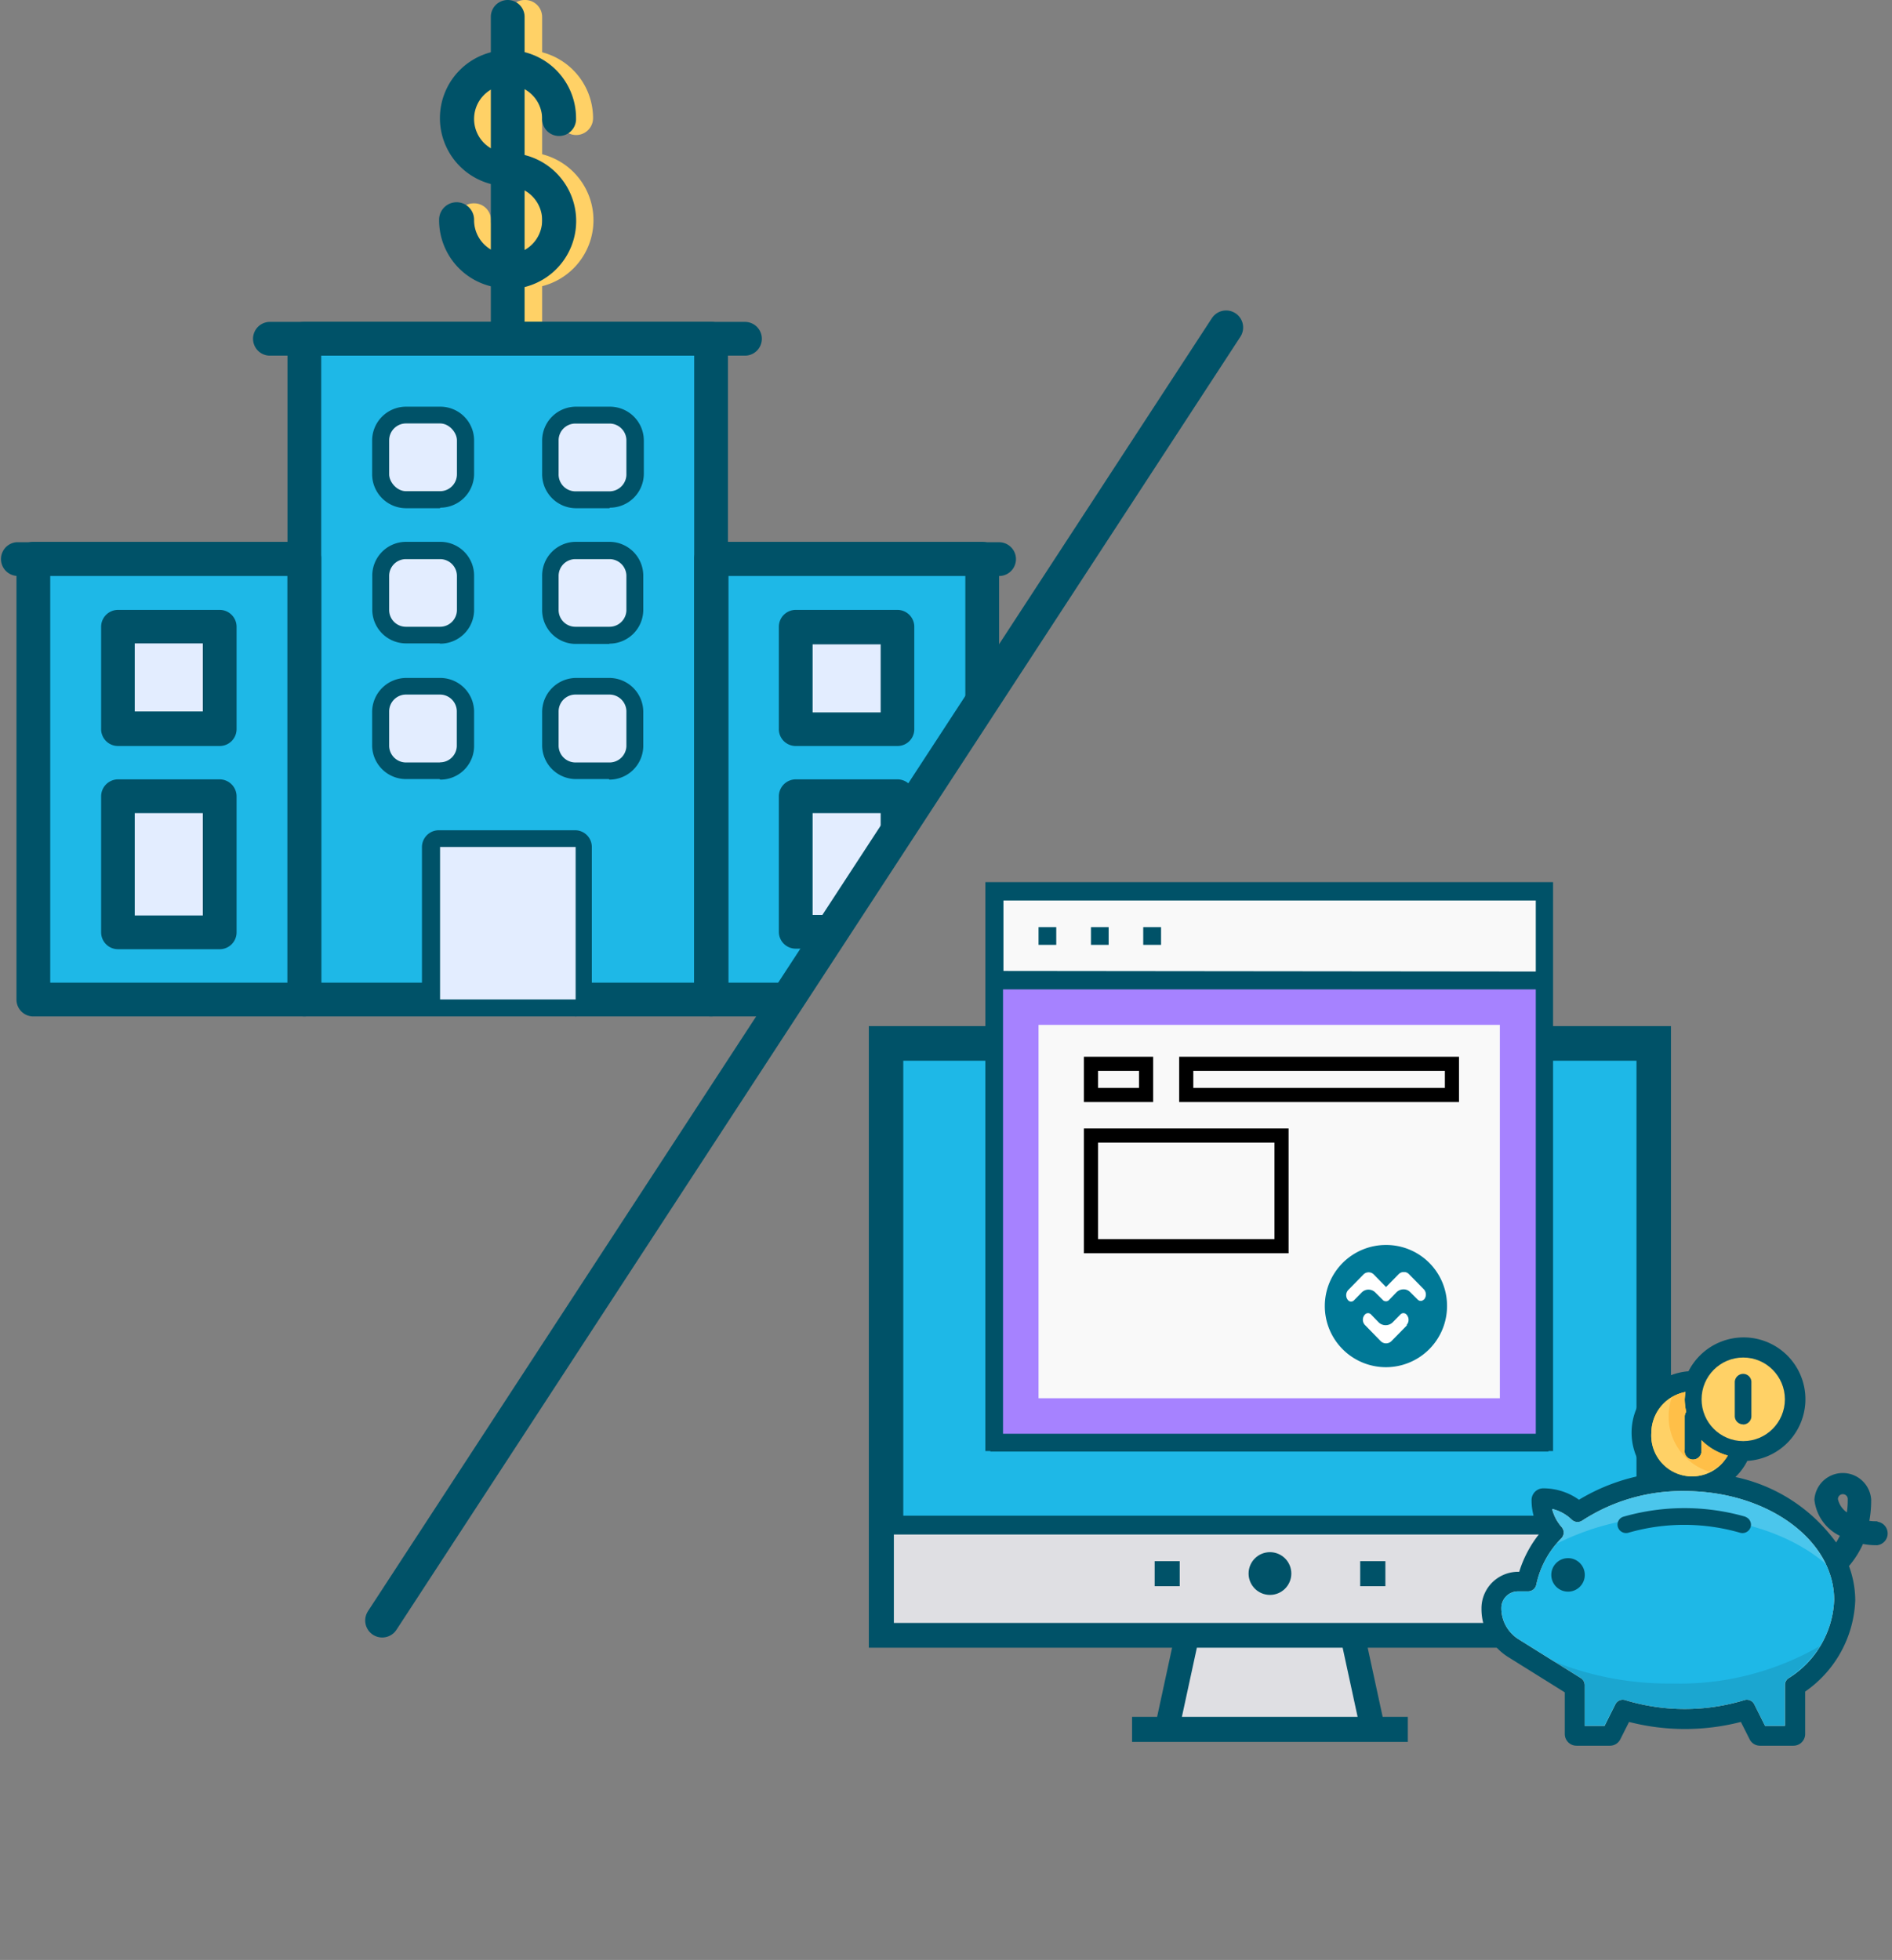 <svg xmlns="http://www.w3.org/2000/svg" width="139" height="144" viewBox="0 0 139 144">
    <rect x="0" y="0" width="139" height="144" fill="#808080" stroke="none"/>
    <title>icn-bank-vs-mycrypto</title>
    <rect x="2.45" y="41.07" width="19.92" height="32.36" style="fill:#1eb8e7"/>
    <rect x="22.37" y="24.89" width="29.88" height="48.55" style="fill:#1eb8e7"/>
    <polygon points="58.72 73.44 72.16 52.75 72.16 41.07 52.24 41.07 52.24 73.44 58.72 73.44" style="fill:#1eb8e7"/>
    <path d="M38.72,21.34a5,5,0,0,1-5-5A1.25,1.25,0,0,1,35,15.13a1.23,1.23,0,0,1,1.24,1.24h0a2.5,2.5,0,1,0,2.5-2.5h0a5,5,0,1,1,5-5h0a1.24,1.24,0,0,1-2.48,0,2.5,2.5,0,1,0-2.49,2.5h0a5,5,0,0,1,0,10Z" transform="translate(-0.17 -0.19)" style="fill:#ffd166"/>
    <path d="M38.72,26.32a1.23,1.23,0,0,1-1.24-1.24h0V1.43A1.24,1.24,0,0,1,38.72.19,1.25,1.25,0,0,1,40,1.43V25.08a1.24,1.24,0,0,1-1.24,1.24Z" transform="translate(-0.17 -0.19)" style="fill:#ffd166"/>
    <path d="M52.41,74.87H22.53a1.24,1.24,0,0,1-1.24-1.24V25.08a1.24,1.24,0,0,1,1.24-1.24H52.41a1.24,1.24,0,0,1,1.24,1.24V73.63a1.24,1.24,0,0,1-1.24,1.24ZM23.77,72.39h27.4V26.32H23.77V72.39Z" transform="translate(-0.17 -0.19)" style="fill:#005268"/>
    <path d="M2.62,42.5H1.37a1.24,1.24,0,0,1,0-2.47H2.62a1.24,1.24,0,0,1,0,2.48Zm70.95,0H72.33a1.24,1.24,0,0,1,0-2.47h1.24a1.24,1.24,0,1,1,0,2.48ZM54.9,26.32H20A1.24,1.24,0,0,1,20,23.84H54.9a1.24,1.24,0,0,1,0,2.48ZM32.49,37.53H30A2.5,2.5,0,0,1,27.51,35V32.55A2.49,2.49,0,0,1,30,30.07h2.49A2.48,2.48,0,0,1,35,32.55V35a2.49,2.49,0,0,1-2.48,2.49Zm-2.49-5V35h2.49V32.55Zm14.94,5H42.45A2.5,2.5,0,0,1,40,35V32.55a2.49,2.49,0,0,1,2.49-2.48h2.49a2.49,2.49,0,0,1,2.49,2.48V35a2.5,2.5,0,0,1-2.49,2.49Zm-2.49-5V35H45V32.55Zm-10,14.93H30A2.48,2.48,0,0,1,27.52,45V42.51A2.48,2.48,0,0,1,30,40h2.49A2.48,2.48,0,0,1,35,42.51V45a2.48,2.48,0,0,1-2.48,2.48ZM30,42.5V45h2.49V42.51Zm14.94,5H42.45A2.48,2.48,0,0,1,40,45V42.51A2.48,2.48,0,0,1,42.45,40h2.49a2.49,2.49,0,0,1,2.49,2.48V45a2.49,2.49,0,0,1-2.49,2.48Zm-2.49-5V45H45V42.51Zm-10,14.93H30A2.49,2.49,0,0,1,27.51,55V52.47A2.51,2.51,0,0,1,30,50h2.49A2.49,2.49,0,0,1,35,52.47V55a2.47,2.47,0,0,1-2.48,2.47Zm-2.49-5V55h2.49V52.47Zm14.94,5H42.45A2.49,2.49,0,0,1,40,55V52.47A2.51,2.51,0,0,1,42.45,50h2.49a2.5,2.5,0,0,1,2.49,2.49V55a2.49,2.49,0,0,1-2.49,2.47Zm-2.49-5V55H45V52.47l-2.5,0Zm0,22.42h-10a1.24,1.24,0,0,1-1.24-1.24V62.43a1.24,1.24,0,0,1,1.24-1.24h10a1.23,1.23,0,0,1,1.24,1.24v11.2a1.24,1.24,0,0,1-1.24,1.24Zm-8.72-2.48h7.48V63.67H33.73v8.72Zm3.74-51a5,5,0,0,1-5-5A1.24,1.24,0,0,1,35,16.3v.07a2.5,2.5,0,1,0,2.49-2.5h0a5,5,0,1,1,5-5h0A1.24,1.24,0,1,1,40,9a.09.09,0,0,1,0-.07,2.5,2.5,0,1,0-2.5,2.5h0a5,5,0,0,1,0,10Z" transform="translate(-0.17 -0.19)" style="fill:#005268"/>
    <path d="M42.45,46.24h2.49A1.24,1.24,0,0,0,46.19,45V42.51a1.24,1.24,0,0,0-1.25-1.24H42.45a1.23,1.23,0,0,0-1.24,1.24V45A1.23,1.23,0,0,0,42.45,46.24Z" transform="translate(-0.17 -0.19)" style="fill:#e3edff"/>
    <path d="M42.45,56.21h2.49A1.24,1.24,0,0,0,46.19,55V52.47a1.25,1.25,0,0,0-1.25-1.25H42.45a1.24,1.24,0,0,0-1.24,1.25V55h0A1.24,1.24,0,0,0,42.45,56.21Z" transform="translate(-0.17 -0.19)" style="fill:#e3edff"/>
    <path d="M42.45,36.29h2.49A1.25,1.25,0,0,0,46.19,35V32.55a1.24,1.24,0,0,0-1.25-1.24H42.45a1.23,1.23,0,0,0-1.24,1.24V35A1.24,1.24,0,0,0,42.45,36.29Z" transform="translate(-0.17 -0.19)" style="fill:#e3edff"/>
    <rect x="32.33" y="62.23" width="9.96" height="11.2" style="fill:#e3edff"/>
    <polygon points="65.94 62.33 65.94 58.5 58.47 58.5 58.47 68.46 61.95 68.46 65.94 62.33" style="fill:#e3edff"/>
    <rect x="58.46" y="46.05" width="7.47" height="7.47" style="fill:#e3edff"/>
    <path d="M32.49,41.27H30a1.23,1.23,0,0,0-1.24,1.24V45A1.23,1.23,0,0,0,30,46.24h2.49A1.24,1.24,0,0,0,33.74,45V42.51A1.24,1.24,0,0,0,32.49,41.27Z" transform="translate(-0.17 -0.19)" style="fill:#e3edff"/>
    <path d="M32.49,56.2A1.23,1.23,0,0,0,33.73,55V52.47a1.24,1.24,0,0,0-1.24-1.25H30a1.24,1.24,0,0,0-1.24,1.25V55h0A1.24,1.24,0,0,0,30,56.21h2.49Z" transform="translate(-0.17 -0.19)" style="fill:#e3edff"/>
    <rect x="8.67" y="46.05" width="7.47" height="7.47" style="fill:#e3edff"/>
    <rect x="28.59" y="31.11" width="4.98" height="4.98" rx="1.24" style="fill:#e3edff"/>
    <rect x="8.67" y="58.5" width="7.47" height="9.96" style="fill:#e3edff"/>
    <path d="M58.63,55H66.1a1.23,1.23,0,0,0,1.24-1.24V46.24A1.24,1.24,0,0,0,66.1,45H58.63a1.24,1.24,0,0,0-1.24,1.23v7.47A1.24,1.24,0,0,0,58.63,55Zm1.24-7.47h5v5h-5Z" transform="translate(-0.17 -0.19)" style="fill:#005268"/>
    <path d="M16.31,57.45H8.84A1.25,1.25,0,0,0,7.6,58.69v10a1.24,1.24,0,0,0,1.24,1.24h7.47a1.24,1.24,0,0,0,1.24-1.24v-10A1.25,1.25,0,0,0,16.31,57.45Zm-1.24,10h-5V59.93h5Z" transform="translate(-0.17 -0.19)" style="fill:#005268"/>
    <path d="M16.31,45H8.84A1.24,1.24,0,0,0,7.6,46.24v7.47A1.24,1.24,0,0,0,8.84,55h7.47a1.24,1.24,0,0,0,1.24-1.24V46.24A1.24,1.24,0,0,0,16.31,45Zm-1.24,7.46h-5v-5h5Z" transform="translate(-0.17 -0.19)" style="fill:#005268"/>
    <path d="M58.63,69.89h2.69l1.61-2.48H59.87V59.93h5v4.5l2.48-3.81V58.69a1.25,1.25,0,0,0-1.24-1.24H58.63a1.25,1.25,0,0,0-1.24,1.24v10A1.24,1.24,0,0,0,58.63,69.89Z" transform="translate(-0.17 -0.19)" style="fill:#005268"/>
    <path d="M37.47,26.32h0a1.24,1.24,0,0,0,1.24-1.24V1.43h0a1.24,1.24,0,0,0-2.48,0V25.08A1.24,1.24,0,0,0,37.47,26.32Z" transform="translate(-0.17 -0.19)" style="fill:#005268"/>
    <path d="M52.41,74.87h5.67l1.61-2.48h-6V42.51H71.09V54.85L73.57,51V41.26A1.25,1.25,0,0,0,72.33,40H52.41a1.24,1.24,0,0,0-1.24,1.24V73.63A1.23,1.23,0,0,0,52.41,74.87Z" transform="translate(-0.17 -0.19)" style="fill:#005268"/>
    <path d="M22.53,40H2.62a1.25,1.25,0,0,0-1.24,1.24V73.63a1.24,1.24,0,0,0,1.24,1.24H22.53a1.24,1.24,0,0,0,1.24-1.24V41.26A1.24,1.24,0,0,0,22.53,40ZM21.29,72.39H3.86V42.51H21.29Z" transform="translate(-0.17 -0.19)" style="fill:#005268"/>
    <path d="M90.25,24.25l-62,95" transform="translate(-0.17 -0.19)" style="fill:none;stroke:#005268;stroke-linecap:round;stroke-width:2.5px"/>
    <path d="M101,127.25H85.91l1.48-6.92H99.54ZM64.92,76.5H122v43.83H64.92Z" transform="translate(-0.17 -0.19)" style="fill:#dfdfe3"/>
    <path d="M65.84,77.43h55.25v34.81H65.84Z" transform="translate(-0.17 -0.19)" style="fill:#1eb8e7;stroke:#005268;stroke-width:1.383px"/>
    <circle cx="93.3" cy="115.61" r="1.57" style="fill:#005268"/>
    <path d="M73.85,78H113v27.55H73.85Z" transform="translate(-0.17 -0.19)" style="fill:#fff"/>
    <path d="M122.93,121.25V75.58H64v45.67H86.28l-1.1,5.08H83.34v1.84H103.6v-1.84h-1.85l-1.1-5.08ZM87,126.33l1.1-5.08H98.81l1.1,5.08ZM65.84,77.43h7.09v29.41h41V77.43h7.18v42H65.84v-42Z" transform="translate(-0.17 -0.19)" style="fill:#005268"/>
    <path d="M85,114.89h1.84v1.84H85Zm15.1,0h1.85v1.84h-1.85Z" transform="translate(-0.17 -0.19)" style="fill:#005268"/>
    <path d="M80.2,83.33h18v1.85h-18Zm20.91,0h5.61v1.85h-5.61ZM87.2,89.88h19.52v1.85H87.2Zm-7,0h4.06v1.85H80.2Z" transform="translate(-0.17 -0.19)" style="fill:#193651"/>
    <path d="M73.21,72.22h40.41v34H73.21Z" transform="translate(-0.17 -0.19)" style="fill:#a682ff"/>
    <path d="M76.47,75.49h33.89v27.43H76.47Zm-3.26-9.8h40.41v6.53H73.21Z" transform="translate(-0.17 -0.19)" style="fill:#f9f9f9"/>
    <path d="M72.56,65v41.8h41.71V65ZM113,105.53H73.86V72.88H113Zm-39.11-34V66.35H113v5.22Z" transform="translate(-0.17 -0.19)" style="fill:#005268"/>
    <path d="M76.47,68.31h1.3v1.3h-1.3Zm3.85,0h1.3v1.3h-1.3Zm3.84,0h1.31v1.3H84.16Z" transform="translate(-0.17 -0.19)" style="fill:#005268"/>
    <path d="M80.32,83.62h14v8.13h-14Zm7-5.27h19.52v2.29H87.32Zm-7,0h4.05v2.29H80.32Z" transform="translate(-0.17 -0.19)" style="fill:none;stroke:#000;stroke-width:1.037px"/>
    <path d="M138,112.21a3.53,3.53,0,0,1-.79-.08,8,8,0,0,0,.18-1.76,1.84,1.84,0,0,0-3.67,0,3.09,3.09,0,0,0,1.95,2.53,5.55,5.55,0,0,1-.6,1.06,12,12,0,0,0-7.95-5.1,4.31,4.31,0,0,0,1.26-1.58,4.29,4.29,0,1,0-4-6.1,4.27,4.27,0,0,0-2.61,7.5,14.11,14.11,0,0,0-5.61,2,4.27,4.27,0,0,0-2.61-.89.61.61,0,0,0-.61.61,4.2,4.2,0,0,0,.73,2.38,8.22,8.22,0,0,0-1.7,3.14h-.26a2.47,2.47,0,0,0-1.74.72,2.43,2.43,0,0,0-.71,1.74,3.91,3.91,0,0,0,1.84,3.34l4.28,2.67v3.2a.61.61,0,0,0,.61.61h2.45a.6.6,0,0,0,.55-.34l.73-1.45a16.26,16.26,0,0,0,8.48,0l.73,1.45a.6.6,0,0,0,.54.34h2.46a.61.61,0,0,0,.61-.61h0v-3.25a8.3,8.3,0,0,0,3.68-6.57,7.08,7.08,0,0,0-.5-2.57,6.56,6.56,0,0,0,1.17-1.86,5.06,5.06,0,0,0,1.17.13.62.62,0,0,0,0-1.23h0Zm-1.95-.51a1.88,1.88,0,0,1-1.1-1.33.61.61,0,1,1,1.22-.08v.08a6.69,6.69,0,0,1-.13,1.34Z" transform="translate(-0.17 -0.19)" style="fill:#005268;stroke:#005268;stroke-width:0.5px"/>
    <ellipse cx="128.07" cy="102.81" rx="3.06" ry="3.07" style="fill:#ffd166"/>
    <path d="M121.49,105.46a3.07,3.07,0,0,1,2.51-3,5.43,5.43,0,0,0-.06.55,4.62,4.62,0,0,0,.11.91.65.65,0,0,0-.11.32v2.46a.62.62,0,1,0,1.23.07V106a4.3,4.3,0,0,0,1.93,1.13,3,3,0,0,1-5.61-1.67Z" transform="translate(-0.17 -0.19)" style="fill:#ffca28"/>
    <path d="M121.49,105.46a3.07,3.07,0,0,1,2.51-3,5.43,5.43,0,0,0-.06.55,4.62,4.62,0,0,0,.11.91.65.65,0,0,0-.11.32v2.46a.62.62,0,1,0,1.23.07V106a4.3,4.3,0,0,0,1.93,1.13,3,3,0,0,1-5.61-1.67Z" transform="translate(-0.17 -0.19)" style="fill:#ffd166"/>
    <path d="M125.17,106v.69a.62.62,0,1,1-1.23.07v-2.53a.65.65,0,0,1,.11-.32,4.53,4.53,0,0,1-.11-.91,5.43,5.43,0,0,1,.06-.55,3.21,3.21,0,0,0-1,.4,4.25,4.25,0,0,0,2.72,5.46,3.09,3.09,0,0,0,1.42-1.18A4.3,4.3,0,0,1,125.17,106Z" transform="translate(-0.17 -0.19)" style="fill:#ffa21a;opacity:0.39;isolation:isolate"/>
    <path d="M128.23,104.85a.61.61,0,0,0,.61-.62v-2.45a.61.61,0,0,0-.57-.65.62.62,0,0,0-.65.58v2.52a.61.61,0,0,0,.61.61Z" transform="translate(-0.17 -0.19)" style="fill:#005268"/>
    <path d="M131.57,123.49a.6.6,0,0,0-.27.5v3h-1.46l-.79-1.58a.61.61,0,0,0-.73-.31,15,15,0,0,1-8.75,0,.61.61,0,0,0-.73.31l-.79,1.58h-1.46V124a.61.61,0,0,0-.29-.52l-4.56-2.85a2.69,2.69,0,0,1-1.27-2.3,1.22,1.22,0,0,1,1.22-1.22h.75a.62.62,0,0,0,.6-.5,6.82,6.82,0,0,1,1.85-3.41.61.61,0,0,0,0-.83,3.16,3.16,0,0,1-.69-1.32,3.1,3.1,0,0,1,1.44.79.62.62,0,0,0,.77.07,13.42,13.42,0,0,1,7.51-2.17c6.08,0,11,3.58,11,8A7.1,7.1,0,0,1,131.57,123.49Z" transform="translate(-0.17 -0.19)" style="fill:#fdd1b0"/>
    <path d="M131.57,123.49a.6.6,0,0,0-.27.5v3h-1.46l-.79-1.58a.61.61,0,0,0-.73-.31,15,15,0,0,1-8.75,0,.61.61,0,0,0-.73.31l-.79,1.58h-1.46V124a.61.61,0,0,0-.29-.52l-4.56-2.85a2.69,2.69,0,0,1-1.27-2.3,1.22,1.22,0,0,1,1.22-1.22h.75a.62.62,0,0,0,.6-.5,6.82,6.82,0,0,1,1.85-3.41.61.61,0,0,0,0-.83,3.16,3.16,0,0,1-.69-1.32,3.1,3.1,0,0,1,1.44.79.62.62,0,0,0,.77.07,13.42,13.42,0,0,1,7.51-2.17c6.08,0,11,3.58,11,8A7.1,7.1,0,0,1,131.57,123.49Z" transform="translate(-0.17 -0.19)" style="fill:#1eb8e7"/>
    <path d="M115.37,114.67a1.23,1.23,0,0,0-.87,2.1,1.23,1.23,0,1,0,.87-2.1Z" transform="translate(-0.17 -0.19)" style="fill:#005268"/>
    <path d="M114.89,113.21c-.11.12-.21.25-.32.38a19,19,0,0,1,8.76-2c4.56,0,8.58,1.4,11,3.53-1.49-3.11-5.59-5.37-10.41-5.37a13.42,13.42,0,0,0-7.51,2.17.62.62,0,0,1-.77-.07,3.1,3.1,0,0,0-1.44-.79,3.16,3.16,0,0,0,.69,1.32.61.61,0,0,1,0,.83Z" transform="translate(-0.17 -0.19)" style="fill:#fff;opacity:0.2;isolation:isolate"/>
    <path d="M123,123.88a22.62,22.62,0,0,1-8.79-1.67l2.07,1.29a.6.6,0,0,1,.28.52V127h1.46l.79-1.58a.61.61,0,0,1,.73-.31,15,15,0,0,0,8.75,0,.61.61,0,0,1,.73.31l.79,1.58h1.46v-3a.61.61,0,0,1,.26-.5,8.84,8.84,0,0,0,2.37-2.39A20.61,20.61,0,0,1,123,123.88Z" transform="translate(-0.17 -0.19)" style="opacity:0.1;isolation:isolate"/>
    <path d="M128.42,111.63a16.24,16.24,0,0,0-9,0,.61.61,0,0,0-.38.78.63.63,0,0,0,.77.39,14.81,14.81,0,0,1,8.19,0,.63.63,0,0,0,.78-.4.61.61,0,0,0-.4-.77Z" transform="translate(-0.17 -0.19)" style="fill:#005268"/>
    <path d="M102.06,92.3a3.94,3.94,0,0,0-4,4h0a4,4,0,0,0,3.94,4h0a4,4,0,0,0,3.94-4h0a3.94,3.94,0,0,0-3.94-4Z" transform="translate(-0.17 -0.19)" style="fill:#fff;fill-rule:evenodd"/>
    <path d="M102,91.66a4.49,4.49,0,1,0,4.48,4.49A4.47,4.47,0,0,0,102,91.66Zm1.55,5.89-1.16,1.18a.56.56,0,0,1-.78,0l-1.15-1.18a.56.56,0,0,1,0-.79h0a.3.3,0,0,1,.43,0h0l.58.6a.74.74,0,0,0,1,0h0l.59-.6a.3.3,0,0,1,.43,0h0a.57.57,0,0,1,0,.8Zm1.21-1.87a.29.29,0,0,1-.21.09.32.32,0,0,1-.21-.08l-.56-.56a.67.67,0,0,0-.5-.21.74.74,0,0,0-.51.21l-.56.58a.29.29,0,0,1-.28.08.25.25,0,0,1-.16-.08l-.56-.56a.71.71,0,0,0-.5-.21.7.7,0,0,0-.51.22l-.56.57a.29.29,0,0,1-.42,0,.56.56,0,0,1,0-.76l1.12-1.14a.51.51,0,0,1,.38-.16.51.51,0,0,1,.37.15l.91.93.92-.94a.51.51,0,0,1,.39-.16.48.48,0,0,1,.37.15l1.1,1.12a.57.57,0,0,1,0,.76Z" transform="translate(-0.17 -0.19)" style="fill:#007896"/>
</svg>